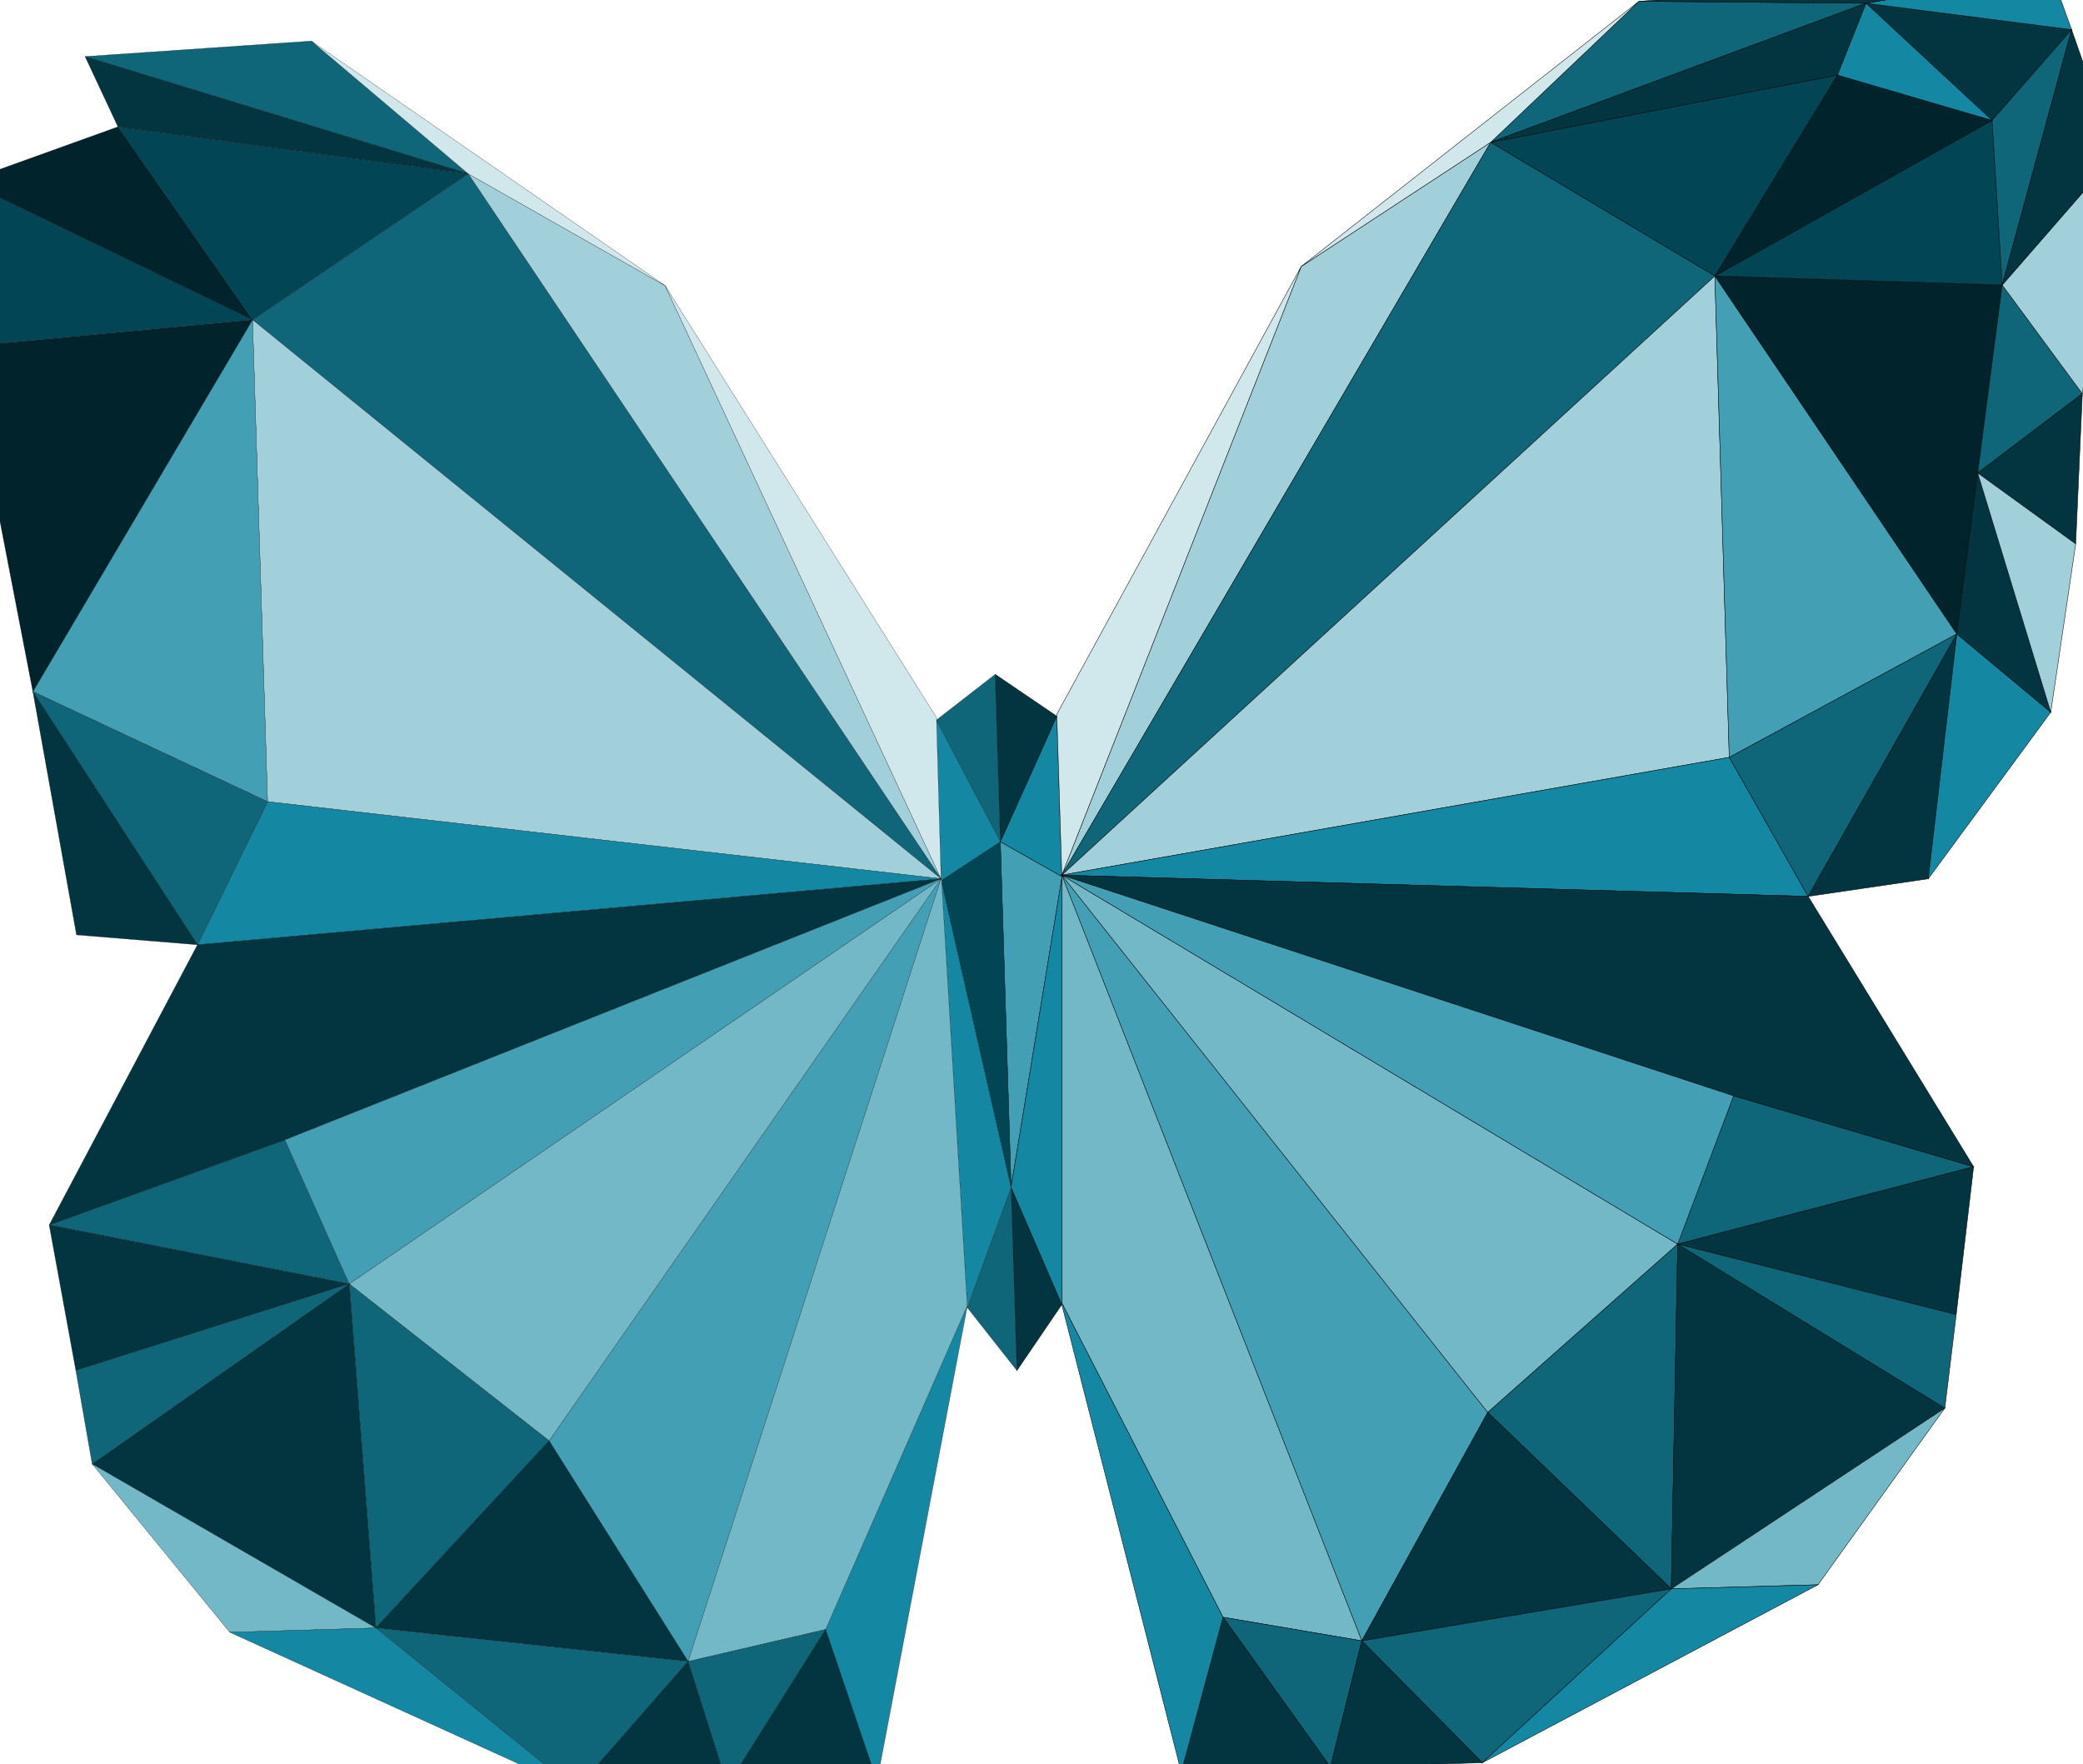 <?xml version="1.0" encoding="utf-8"?>
<!-- Generator: Adobe Illustrator 24.1.0, SVG Export Plug-In . SVG Version: 6.00 Build 0)  -->
<svg version="1.1" baseProfile="tiny" id="央铋_1"
	 xmlns="http://www.w3.org/2000/svg" xmlns:xlink="http://www.w3.org/1999/xlink" x="0px" y="0px" viewBox="0 0 969.3 820.9"
	 xml:space="preserve">
<g>
	<g>
		<polygon fill="#023540" stroke="#000000" stroke-width="0.2" stroke-miterlimit="10" points="491.8,333.3 491.8,333.3 
			463.1,313.8 465.5,391.7 		"/>
		<polygon fill="#023540" stroke="#000000" stroke-width="0.2" stroke-miterlimit="10" points="473.2,637.7 494.1,607 470.5,552.5 
					"/>
		<polygon fill="#1488A2" stroke="#000000" stroke-width="0.2" stroke-miterlimit="10" points="465.5,391.7 494.1,407.9 
			494.1,407.2 491.8,333.3 		"/>
		<polygon fill="#43A0B4" stroke="#000000" stroke-width="0.2" stroke-miterlimit="10" points="465.5,391.7 470.5,552.5 
			494.1,408.6 494.1,407.9 		"/>
		<polygon fill="#A1CFDA" stroke="#000000" stroke-width="0.2" stroke-miterlimit="10" points="693.7,66.2 605.5,124 494.1,407.2 		
			"/>
		<polygon fill="#0F6679" stroke="#000000" stroke-width="0.2" stroke-miterlimit="10" points="693.7,66.2 494.1,407.2 798,128.4 		
			"/>
		<polygon fill="#A1CFDA" stroke="#000000" stroke-width="0.2" stroke-miterlimit="10" points="494.1,407.2 804.7,352.4 798,128.4 
					"/>
		<polygon fill="#1488A2" stroke="#000000" stroke-width="0.2" stroke-miterlimit="10" points="494.1,407.2 841.4,417.1 
			804.7,352.4 		"/>
		<polygon fill="#43A0B4" stroke="#000000" stroke-width="0.2" stroke-miterlimit="10" points="804.7,352.4 910.6,295 798,128.4 		
			"/>
		<polygon fill="#0F6679" stroke="#000000" stroke-width="0.2" stroke-miterlimit="10" points="804.7,352.4 841.4,417.1 910.6,295 
					"/>
		<polygon fill="#0F6679" stroke="#000000" stroke-width="0.2" stroke-miterlimit="10" points="868.3,1.5 762.7,0.6 693.7,66.2 		
			"/>
		<polygon fill="#01232B" stroke="#000000" stroke-width="0.2" stroke-miterlimit="10" points="910.6,295 920.3,220.1 931.7,132.6 
			798,128.4 		"/>
		<polygon fill="#024655" stroke="#000000" stroke-width="0.2" stroke-miterlimit="10" points="798,128.4 931.7,132.6 927,56 		"/>
		<polygon fill="#023540" stroke="#000000" stroke-width="0.2" stroke-miterlimit="10" points="927,56 964,13.8 868.3,1.5 		"/>
		<polygon fill="#0F6679" stroke="#000000" stroke-width="0.2" stroke-miterlimit="10" points="931.7,132.6 964,13.8 927,56 		"/>
		<polygon fill="#D0E7EC" stroke="#000000" stroke-width="0.2" stroke-miterlimit="10" points="494.1,407.2 605.5,124 491.8,332.3 
			491.8,333.3 491.8,333.3 		"/>
		<polygon fill="#023540" stroke="#000000" stroke-width="0.2" stroke-miterlimit="10" points="841.4,417.1 897.3,408.9 910.6,295 
					"/>
		<polygon fill="#0F6679" stroke="#000000" stroke-width="0.2" stroke-miterlimit="10" points="920.3,220.1 969,183.2 931.7,132.6 
					"/>
		<polygon fill="#1488A2" stroke="#000000" stroke-width="0.2" stroke-miterlimit="10" points="897.3,408.9 954.3,331.4 910.6,295 
					"/>
		<polygon fill="#023540" stroke="#000000" stroke-width="0.2" stroke-miterlimit="10" points="910.6,295 954.3,331.4 920.3,220.1 
					"/>
		<polygon fill="#A1CFDA" stroke="#000000" stroke-width="0.2" stroke-miterlimit="10" points="931.7,132.6 969,183.2 984.3,72.2 		
			"/>
		<polygon fill="#023540" stroke="#000000" stroke-width="0.2" stroke-miterlimit="10" points="965.9,253.1 969,183.2 920.3,220.1 
					"/>
		<polygon fill="#A1CFDA" stroke="#000000" stroke-width="0.2" stroke-miterlimit="10" points="954.3,331.4 965.9,253.1 
			920.3,220.1 		"/>
		<polygon fill="#023540" stroke="#000000" stroke-width="0.2" stroke-miterlimit="10" points="984.3,72.2 964,13.8 931.7,132.6 		
			"/>
		<polygon fill="#1488A2" stroke="#000000" stroke-width="0.2" stroke-miterlimit="10" points="964,13.8 954.3,-13 868.3,1.5 		"/>
		<polygon fill="#023540" stroke="#000000" stroke-width="0.2" stroke-miterlimit="10" points="954.3,-13 762.7,0.6 868.3,1.5 		"/>
		<polygon fill="#01232B" stroke="#000000" stroke-width="0.2" stroke-miterlimit="10" points="798,128.4 927,56 855,34.9 		"/>
		<polygon fill="#024655" stroke="#000000" stroke-width="0.2" stroke-miterlimit="10" points="855,34.9 693.7,66.2 798,128.4 		"/>
		<polygon fill="#1488A2" stroke="#000000" stroke-width="0.2" stroke-miterlimit="10" points="927,56 868.3,1.5 855,34.9 		"/>
		<polygon fill="#023540" stroke="#000000" stroke-width="0.2" stroke-miterlimit="10" points="868.3,1.5 693.7,66.2 855,34.9 		"/>
		<polygon fill="#D0E7EC" stroke="#000000" stroke-width="0.2" stroke-miterlimit="10" points="762.7,0.6 605.5,124 693.7,66.2 		
			"/>
		<polygon fill="#43A0B4" stroke="#000000" stroke-width="0.2" stroke-miterlimit="10" points="692.3,657.2 494.1,407.2 
			633.7,763.5 		"/>
		<polygon fill="#72B8C7" stroke="#000000" stroke-width="0.2" stroke-miterlimit="10" points="780.7,578.9 494.1,407.2 
			692.3,657.2 		"/>
		<polygon fill="#72B8C7" stroke="#000000" stroke-width="0.2" stroke-miterlimit="10" points="494.1,408.6 494.1,606.3 
			569.1,752.5 633.7,763.5 494.1,407.2 494.1,407.9 		"/>
		<polygon fill="#0F6679" stroke="#000000" stroke-width="0.2" stroke-miterlimit="10" points="777.7,739.3 780.7,578.9 
			692.3,657.2 		"/>
		<polygon fill="#023540" stroke="#000000" stroke-width="0.2" stroke-miterlimit="10" points="633.7,763.5 777.7,739.3 
			692.3,657.2 		"/>
		<polygon fill="#0F6679" stroke="#000000" stroke-width="0.2" stroke-miterlimit="10" points="780.7,578.9 918.4,542.9 
			806.7,509.9 		"/>
		<polygon fill="#023540" stroke="#000000" stroke-width="0.2" stroke-miterlimit="10" points="806.7,509.9 918.4,542.9 
			841.4,417.1 494.1,407.2 		"/>
		<polygon fill="#43A0B4" stroke="#000000" stroke-width="0.2" stroke-miterlimit="10" points="806.7,509.9 494.1,407.2 
			780.7,578.9 		"/>
		<polygon fill="#0F6679" stroke="#000000" stroke-width="0.2" stroke-miterlimit="10" points="569.1,752.5 619.1,822.2 
			633.7,763.5 		"/>
		<polygon fill="#023540" stroke="#000000" stroke-width="0.2" stroke-miterlimit="10" points="777.7,739.3 905,655.2 780.7,578.9 
					"/>
		<polygon fill="#0F6679" stroke="#000000" stroke-width="0.2" stroke-miterlimit="10" points="633.7,763.5 689.8,820.2 
			777.7,739.3 		"/>
		<polygon fill="#023540" stroke="#000000" stroke-width="0.2" stroke-miterlimit="10" points="619.1,822.2 689.8,820.2 
			633.7,763.5 		"/>
		<polygon fill="#72B8C7" stroke="#000000" stroke-width="0.2" stroke-miterlimit="10" points="846,737.4 905,655.2 777.7,739.3 		
			"/>
		<polygon fill="#1488A2" stroke="#000000" stroke-width="0.2" stroke-miterlimit="10" points="689.8,820.2 846,737.4 777.7,739.3 
					"/>
		<polygon fill="#023540" stroke="#000000" stroke-width="0.2" stroke-miterlimit="10" points="910.3,611.7 918.4,542.9 
			780.7,578.9 		"/>
		<polygon fill="#0F6679" stroke="#000000" stroke-width="0.2" stroke-miterlimit="10" points="905,655.2 910.3,611.7 780.7,578.9 
					"/>
		<polygon fill="#023540" stroke="#000000" stroke-width="0.2" stroke-miterlimit="10" points="549.7,824.6 619.1,822.2 
			569.1,752.5 		"/>
		<polygon fill="#1488A2" stroke="#000000" stroke-width="0.2" stroke-miterlimit="10" points="494.1,606.3 494.1,408.6 
			470.5,552.5 494.1,607 494.1,607 549.7,824.6 569.1,752.5 		"/>
	</g>
	<g>
		<polygon fill="#0F6679" stroke="#000000" stroke-width="0.1" stroke-miterlimit="10" points="465.5,391.7 463.1,313.8 435.8,335 
			435.8,335.3 		"/>
		<polygon fill="#0F6679" stroke="#000000" stroke-width="0.1" stroke-miterlimit="10" points="450.1,608.4 473.2,637.7 
			470.5,552.5 		"/>
		<polygon fill="#1488A2" stroke="#000000" stroke-width="0.1" stroke-miterlimit="10" points="465.5,391.7 435.8,335.3 
			437.9,408.9 438.2,409.6 		"/>
		<polygon fill="#1488A2" stroke="#000000" stroke-width="0.1" stroke-miterlimit="10" points="438.2,410.5 450.1,607.6 
			384.2,758.2 408.1,828.8 450.1,607.9 450.1,608.4 470.5,552.5 		"/>
		<polygon fill="#024655" stroke="#000000" stroke-width="0.1" stroke-miterlimit="10" points="438.2,409.6 438.2,410.5 
			470.5,552.5 465.5,391.7 		"/>
		<polygon fill="#A1CFDA" stroke="#000000" stroke-width="0.1" stroke-miterlimit="10" points="437.9,408.9 309.5,132.9 217.8,80.8 
					"/>
		<polygon fill="#0F6679" stroke="#000000" stroke-width="0.1" stroke-miterlimit="10" points="117.5,148.8 437.9,408.9 217.8,80.8 
					"/>
		<polygon fill="#A1CFDA" stroke="#000000" stroke-width="0.1" stroke-miterlimit="10" points="124.5,373 437.9,408.9 117.5,148.8 
					"/>
		<polygon fill="#1488A2" stroke="#000000" stroke-width="0.1" stroke-miterlimit="10" points="124.5,373 91.9,439.6 437.9,408.9 		
			"/>
		<polygon fill="#43A0B4" stroke="#000000" stroke-width="0.1" stroke-miterlimit="10" points="117.5,148.8 15.3,321.8 124.5,373 		
			"/>
		<polygon fill="#0F6679" stroke="#000000" stroke-width="0.1" stroke-miterlimit="10" points="15.3,321.8 91.9,439.6 124.5,373 		
			"/>
		<polygon fill="#0F6679" stroke="#000000" stroke-width="0.1" stroke-miterlimit="10" points="144.9,19.1 39.6,26.3 217.8,80.8 		
			"/>
		<polygon fill="#01232B" stroke="#000000" stroke-width="0.1" stroke-miterlimit="10" points="-15.7,161.3 15.3,321.8 117.5,148.8 
					"/>
		<polygon fill="#024655" stroke="#000000" stroke-width="0.1" stroke-miterlimit="10" points="-15.7,84.4 -15.7,161.3 117.5,148.8 
					"/>
		<polygon fill="#D0E7EC" stroke="#000000" stroke-width="0.1" stroke-miterlimit="10" points="435.8,335.3 435.8,335 435.8,333.9 
			309.5,132.9 437.9,408.9 		"/>
		<polygon fill="#023540" stroke="#000000" stroke-width="0.1" stroke-miterlimit="10" points="35.6,435 91.9,439.6 15.3,321.8 		
			"/>
		<polygon fill="#01232B" stroke="#000000" stroke-width="0.1" stroke-miterlimit="10" points="54.9,59 -15.7,84.4 117.5,148.8 		
			"/>
		<polygon fill="#024655" stroke="#000000" stroke-width="0.1" stroke-miterlimit="10" points="217.8,80.8 54.9,59 117.5,148.8 		
			"/>
		<polygon fill="#023540" stroke="#000000" stroke-width="0.1" stroke-miterlimit="10" points="39.6,26.3 54.9,59 217.8,80.8 		"/>
		<polygon fill="#D0E7EC" stroke="#000000" stroke-width="0.1" stroke-miterlimit="10" points="309.5,132.9 144.9,19.1 217.8,80.8 
					"/>
		<polygon fill="#43A0B4" stroke="#000000" stroke-width="0.1" stroke-miterlimit="10" points="255.5,670.4 320.2,773.1 
			437.9,408.9 		"/>
		<polygon fill="#72B8C7" stroke="#000000" stroke-width="0.1" stroke-miterlimit="10" points="437.9,408.9 162.5,597.4 
			255.5,670.4 		"/>
		<polygon fill="#72B8C7" stroke="#000000" stroke-width="0.1" stroke-miterlimit="10" points="437.9,408.9 320.2,773.1 
			384.2,758.2 450.1,607.6 438.2,410.5 438.2,409.6 		"/>
		<polygon fill="#0F6679" stroke="#000000" stroke-width="0.1" stroke-miterlimit="10" points="162.5,597.4 174.9,757.5 
			255.5,670.4 		"/>
		<polygon fill="#023540" stroke="#000000" stroke-width="0.1" stroke-miterlimit="10" points="174.9,757.5 320.2,773.1 
			255.5,670.4 		"/>
		<polygon fill="#0F6679" stroke="#000000" stroke-width="0.1" stroke-miterlimit="10" points="132.6,530.4 22.9,570 162.5,597.4 		
			"/>
		<polygon fill="#023540" stroke="#000000" stroke-width="0.1" stroke-miterlimit="10" points="437.9,408.9 91.9,439.6 22.9,570 
			132.6,530.4 		"/>
		<polygon fill="#43A0B4" stroke="#000000" stroke-width="0.1" stroke-miterlimit="10" points="132.6,530.4 162.5,597.4 
			437.9,408.9 		"/>
		<polygon fill="#0F6679" stroke="#000000" stroke-width="0.1" stroke-miterlimit="10" points="320.2,773.1 338.5,830.8 
			384.2,758.2 		"/>
		<polygon fill="#023540" stroke="#000000" stroke-width="0.1" stroke-miterlimit="10" points="162.5,597.4 42.9,681.2 174.9,757.5 
					"/>
		<polygon fill="#0F6679" stroke="#000000" stroke-width="0.1" stroke-miterlimit="10" points="174.9,757.5 267.9,832.8 
			320.2,773.1 		"/>
		<polygon fill="#023540" stroke="#000000" stroke-width="0.1" stroke-miterlimit="10" points="267.9,832.8 338.5,830.8 
			320.2,773.1 		"/>
		<polygon fill="#72B8C7" stroke="#000000" stroke-width="0.1" stroke-miterlimit="10" points="42.9,681.2 106.9,759.5 174.9,757.5 
					"/>
		<polygon fill="#1488A2" stroke="#000000" stroke-width="0.1" stroke-miterlimit="10" points="106.9,759.5 267.9,832.8 
			174.9,757.5 		"/>
		<polygon fill="#023540" stroke="#000000" stroke-width="0.1" stroke-miterlimit="10" points="22.9,570 35.3,637.7 162.5,597.4 		
			"/>
		<polygon fill="#0F6679" stroke="#000000" stroke-width="0.1" stroke-miterlimit="10" points="35.3,637.7 42.9,681.2 162.5,597.4 
					"/>
		<polygon fill="#023540" stroke="#000000" stroke-width="0.1" stroke-miterlimit="10" points="338.5,830.8 408.1,828.8 
			384.2,758.2 		"/>
	</g>
</g>
</svg>
